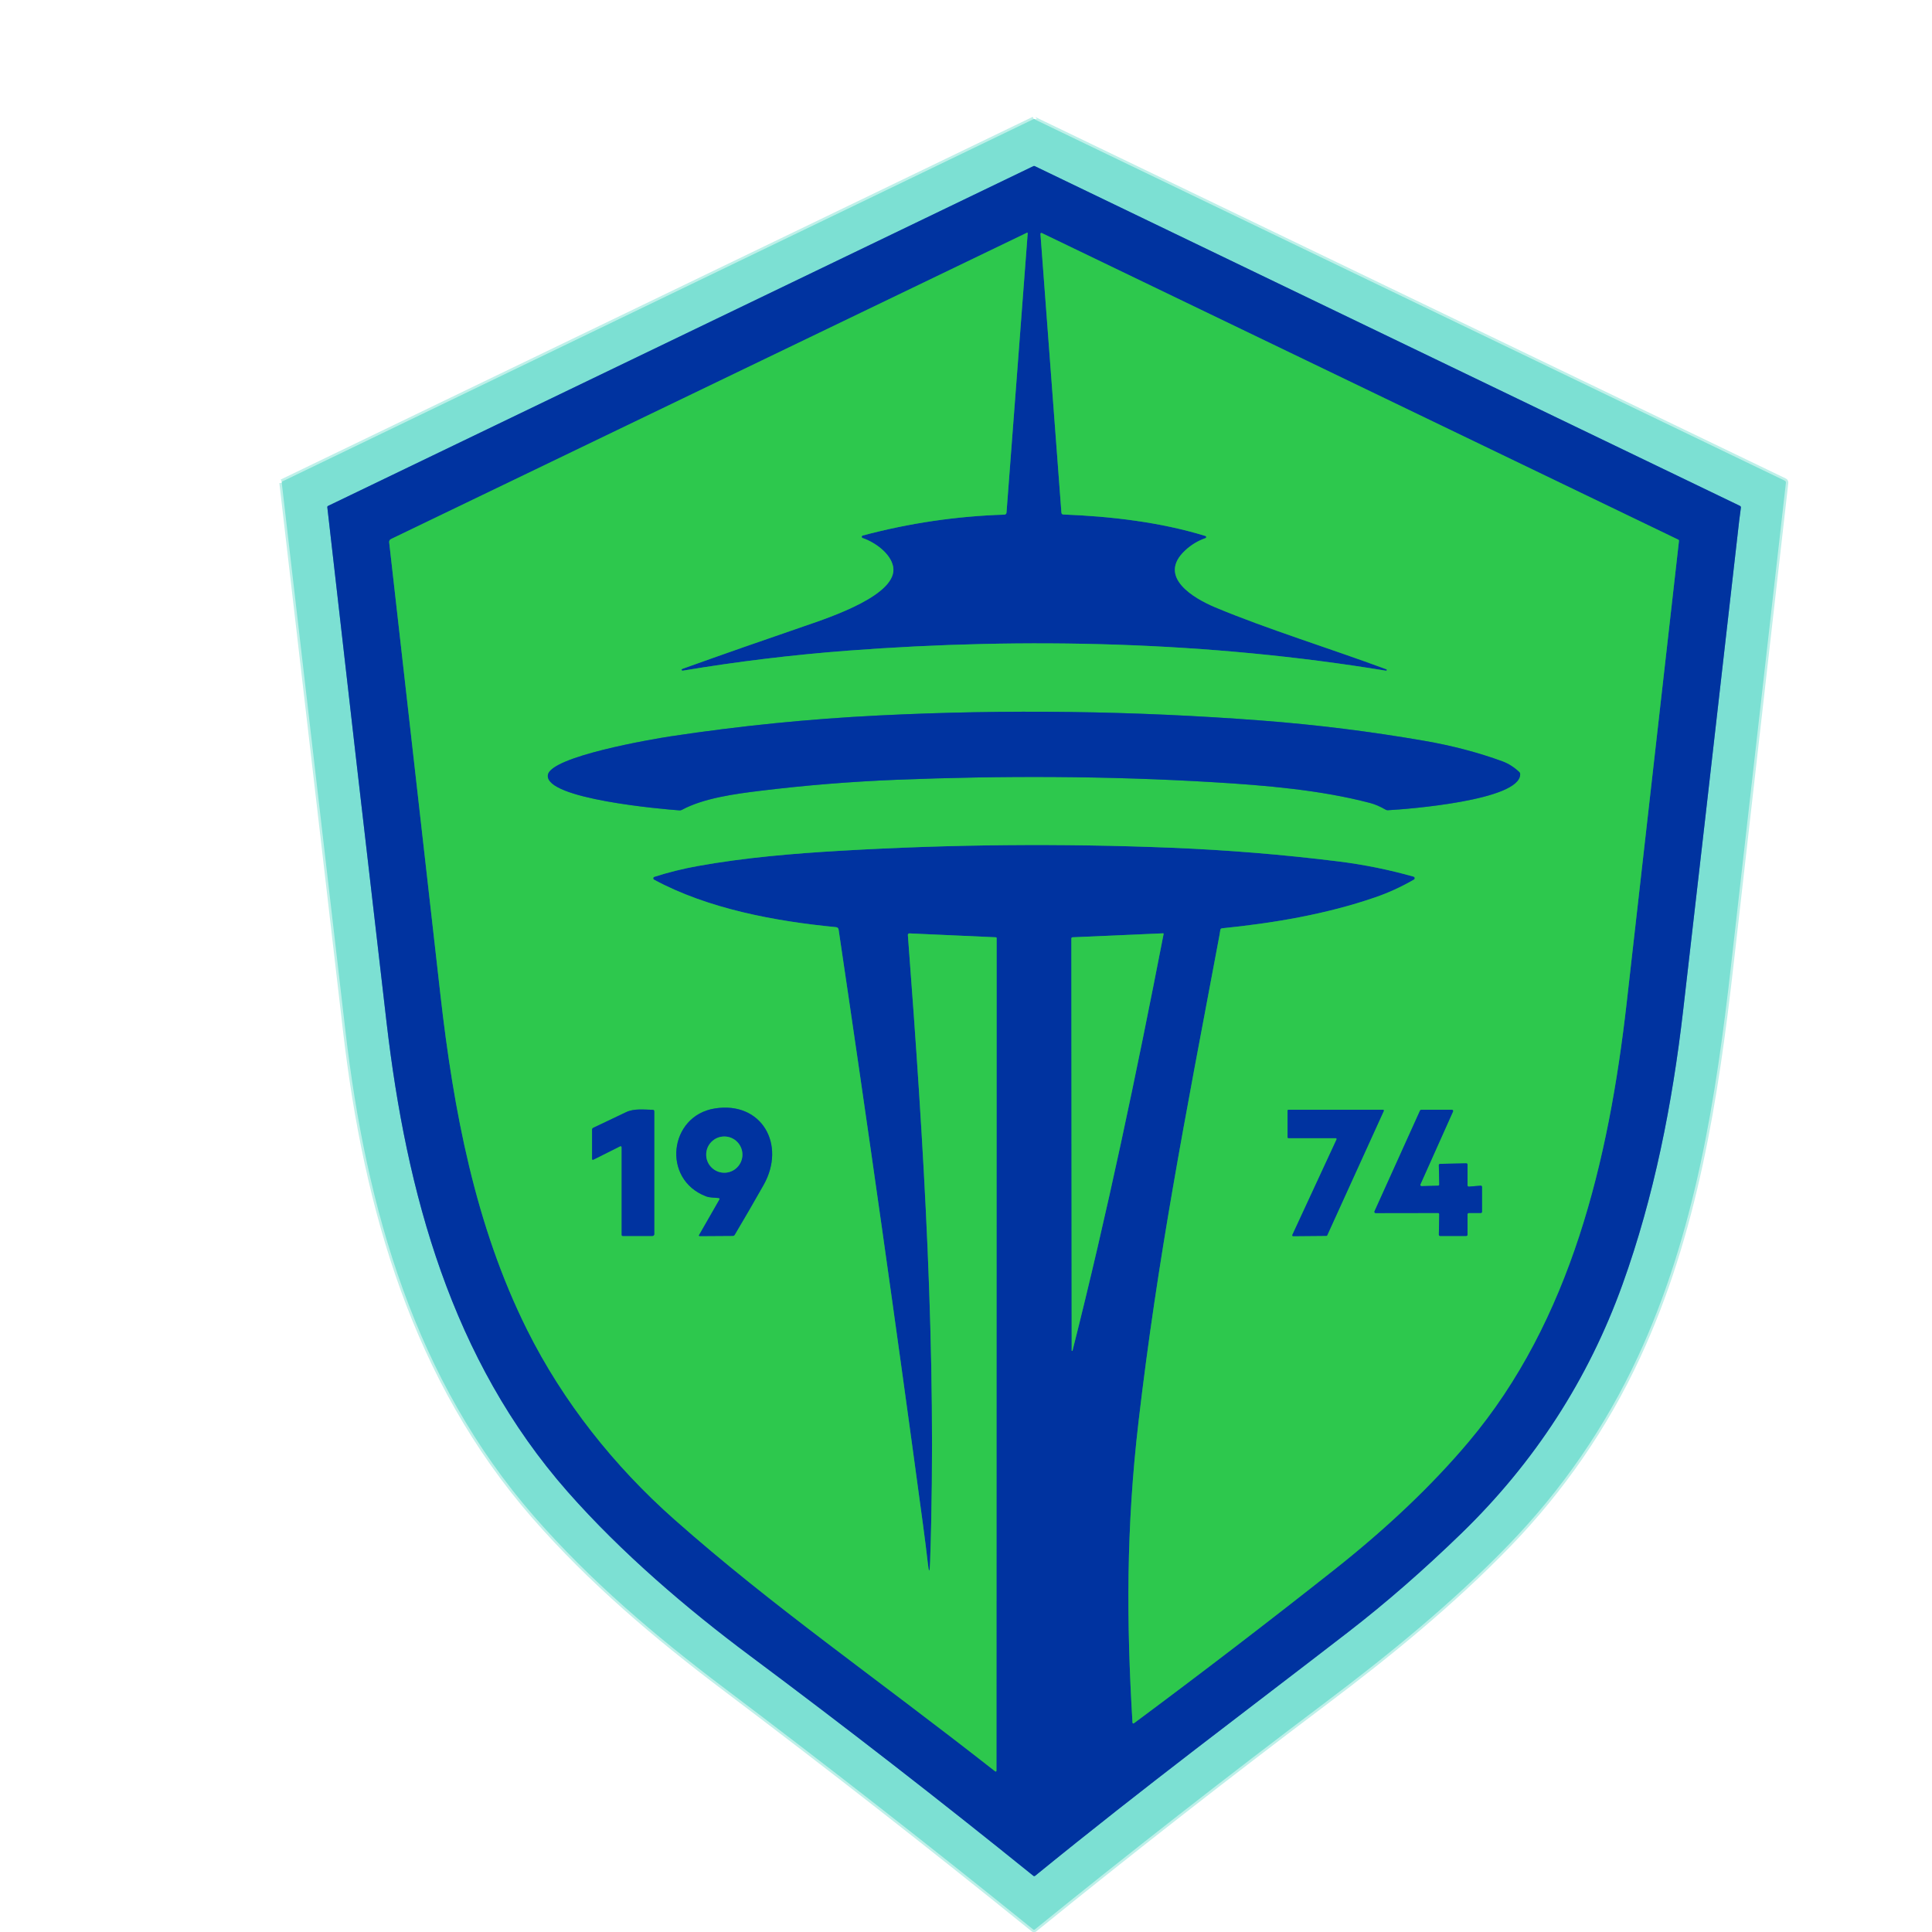 <?xml version="1.0" encoding="utf-8"?>
<!-- Generator: Adobe Illustrator 27.8.0, SVG Export Plug-In . SVG Version: 6.00 Build 0)  -->
<svg width="450" height="450" version="1.0" id="katman_1" xmlns="http://www.w3.org/2000/svg" xmlns:xlink="http://www.w3.org/1999/xlink" x="0px" y="0px"
	viewBox="115 0 800 800" style="enable-background:new 0 0 400 400;" xml:space="preserve">
<style type="text/css">
	.st0{fill:none;stroke:#BEF0E9;stroke-width:2;}
	.st1{fill:none;stroke:#3E8ABA;stroke-width:2;}
	.st2{fill:none;stroke:#177E77;stroke-width:2;}
	.st3{fill:#7CE0D3;}
	.st4{fill:#0033A0;}
	.st5{fill:#2DC84D;}
</style>
<g>
	<path vector-effect="non-scaling-stroke" class="st0" d="M543.07,49.28l-311.4,150.19"/>
	<path vector-effect="non-scaling-stroke" class="st0" d="M543.48,49.28c0,0.03,0,0.06,0,0.09c0,0.06,0,0.09,0.01,0.09L853.96,199
		c0.41,0.19,0.59,0.52,0.54,0.97c-7.61,66.79-15.16,133.23-22.65,199.33c-6.3,55.62-14.98,111.68-38.72,162.68
		c-13.43,28.87-31.29,54.81-53.57,77.81c-23.31,24.05-49.31,45.24-76.03,65.36c-40.59,30.57-80.61,61.84-120.04,93.81
		c-0.19,0.16-0.47,0.16-0.66,0c-42.28-34.21-84.91-67.52-127.88-99.93c-28.32-21.36-55.48-44.38-78.84-71.17
		c-49.23-56.48-69.5-127.32-78.06-200.85c-8.81-75.67-17.61-151.36-26.38-227.07"/>
	<path vector-effect="non-scaling-stroke" class="st1" d="M720.23,634.84c30.25-29.37,52.44-63.67,66.58-102.9
		c13.16-36.51,20.68-75.08,25.1-113.16c4.41-38.05,12.17-105.8,23.26-203.25c0.19-1.69,0.42-3.45,0.69-5.28
		c0.05-0.37-0.09-0.64-0.43-0.8L543.44,68.78c-0.16-0.08-0.34-0.08-0.5,0l-292.08,140.7c-0.24,0.12-0.35,0.31-0.32,0.58
		c8.07,71.03,16.24,142.11,24.52,213.24c8.23,70.71,26.93,139.76,74.98,194.38c22.34,25.38,49.7,48.69,75.4,67.85
		c39.73,29.63,78.86,60.02,117.41,91.17c0.27,0.22,0.54,0.22,0.81,0c46.86-38.15,86.34-67.46,129.7-100.98
		C688.96,663.66,704.58,650.03,720.23,634.84"/>
	<path vector-effect="non-scaling-stroke" class="st2" d="M499.13,646.79c-0.43-3.95-1.09-9.21-1.98-15.76
		c-11.04-81.74-22.67-163.76-34.89-246.05c-0.09-0.65-0.47-1.01-1.12-1.07c-24.97-2.41-52.9-7.54-75.32-19.66
		c-0.31-0.17-0.42-0.56-0.25-0.87c0.08-0.14,0.21-0.25,0.36-0.3c5.75-1.85,11.72-3.34,17.91-4.46c19.59-3.53,39.72-5.21,59.58-6.36
		c45.57-2.65,91.15-3.06,136.76-1.22c23.01,0.93,45.95,2.8,68.81,5.63c10.71,1.33,21.16,3.44,31.35,6.33
		c0.35,0.1,0.56,0.48,0.45,0.83c-0.05,0.16-0.16,0.3-0.3,0.39c-5.25,3.03-10.59,5.47-16.02,7.34c-20.41,7.03-42,10.66-63.44,12.83
		c-0.42,0.04-0.66,0.27-0.72,0.7c-0.07,0.56-0.19,1.29-0.36,2.2c-14.8,78.64-25.56,133.62-33.49,201.24
		c-5.18,44.23-5.03,82.91-2.52,124.76c0.01,0.2,0.18,0.36,0.39,0.35c0.07,0,0.14-0.03,0.2-0.07c27.82-20.67,55.41-41.81,82.77-63.43
		c22.13-17.49,40.75-35.21,55.85-53.14c42.24-50.17,57.99-116.24,65.45-181.98c7.21-63.51,14.42-127.2,21.63-191.06
		c0.02-0.2-0.08-0.4-0.27-0.49L546.39,96.5c-0.19-0.09-0.43-0.01-0.52,0.18c-0.03,0.06-0.04,0.13-0.04,0.2l8.68,115.38
		c0.04,0.5,0.31,0.76,0.82,0.78c19.48,0.76,40.08,3.12,58.82,8.9c0.25,0.08,0.38,0.35,0.3,0.59c-0.05,0.14-0.15,0.25-0.29,0.3
		c-3.09,1.07-5.88,2.75-8.37,5.05c-11.89,11.01,3.68,19.96,12.44,23.62c21.57,9.02,47.24,16.9,70.8,25.62
		c0.17,0.04,0.26,0.21,0.22,0.38c-0.04,0.17-0.21,0.26-0.38,0.22l0,0c-73.17-12.04-148.92-13.9-222.77-8.3
		c-23.02,1.75-45.83,4.51-68.43,8.3c-0.21,0.03-0.4-0.12-0.43-0.33c-0.02-0.17,0.07-0.34,0.24-0.4
		c16.94-6.07,33.83-11.98,50.67-17.75c10.69-3.66,38.9-13.05,36.68-24.62c-1.06-5.49-7.57-10.11-12.65-11.83
		c-0.28-0.1-0.43-0.4-0.33-0.69c0.06-0.17,0.2-0.3,0.37-0.35c19.22-5.13,38.78-8.02,58.69-8.65c0.45-0.01,0.82-0.36,0.86-0.82
		l8.78-115.7c0.01-0.12-0.08-0.23-0.2-0.23c-0.04,0-0.08,0.01-0.11,0.02L276.88,223.22c-0.5,0.24-0.79,0.77-0.73,1.33
		c7.05,62.53,14.13,125.04,21.24,187.54c5.4,47.53,14.36,95.44,35.91,138.63c14.87,29.77,36.05,56.42,60.96,78.47
		c40.89,36.2,82.02,64.43,132.68,104.18c0.45,0.35,0.67,0.24,0.67-0.33l0.08-344.58c0-0.19-0.15-0.34-0.34-0.35l-35.77-1.61
		c-0.35-0.01-0.64,0.26-0.65,0.6c0,0.02,0,0.05,0,0.07c6.55,86.26,12.13,173.43,9.21,259.58
		C499.98,651.51,499.64,651.52,499.13,646.79"/>
	<path vector-effect="non-scaling-stroke" class="st2" d="M558.63,388.6l0.13,170.63c0.01,0.1,0.1,0.17,0.2,0.16
		c0.07-0.01,0.13-0.05,0.15-0.12c14.42-57,26.49-114.81,37.72-172.56c0.02-0.11-0.05-0.21-0.16-0.24c-0.02,0-0.04,0-0.05,0
		l-37.52,1.64C558.83,388.12,558.63,388.33,558.63,388.6"/>
	<path vector-effect="non-scaling-stroke" class="st2" d="M486.11,322.89c43.7-1.74,87.57-1.62,131.24,1
		c21.53,1.29,44.41,3.19,65.07,8.63c1.97,0.52,4.09,1.44,6.35,2.75c0.29,0.17,0.6,0.24,0.93,0.22c7.92-0.4,54.95-4.06,54.77-14.94
		c0-0.33-0.14-0.65-0.38-0.88c-2.17-2.03-4.49-3.5-6.96-4.41c-10.06-3.68-20.88-6.52-32.46-8.52c-22.22-3.85-44.57-6.64-67.06-8.36
		c-52.87-4.04-105.79-4.75-158.76-2.12c-28.9,1.43-57.65,4.32-86.25,8.65c-7.2,1.09-49.69,8.3-50.74,16.02
		c-1.35,9.94,47.72,14.15,54.53,14.63c0.33,0.02,0.64-0.05,0.93-0.2c8.97-4.87,22.04-6.62,32.1-7.86
		C448.24,325.18,467.14,323.65,486.11,322.89"/>
	<path vector-effect="non-scaling-stroke" class="st2" d="M412.87,496.76l-8.42,14.69c-0.07,0.12-0.03,0.28,0.1,0.36
		c0.04,0.02,0.09,0.04,0.13,0.03l13.79-0.09c0.33,0,0.57-0.14,0.74-0.42c4.05-6.82,8.03-13.68,11.94-20.59
		c9.5-16.77-0.76-34.86-20.21-31.74c-18.89,3.03-22.04,29.33-3.59,36.38c1.57,0.6,3.44,0.49,5.18,0.7
		C412.99,496.13,413.1,496.36,412.87,496.76"/>
	<path vector-effect="non-scaling-stroke" class="st2" d="M371.78,474.65c0.22-0.11,0.48-0.02,0.59,0.2
		c0.03,0.06,0.05,0.13,0.05,0.2v36.23c0,0.33,0.17,0.5,0.5,0.5h12.25c0.41,0,0.75-0.34,0.75-0.75v-50.8c0-0.45-0.22-0.67-0.67-0.68
		c-3.64-0.06-7.65-0.63-11.03,0.99c-4.49,2.15-9,4.29-13.53,6.44c-0.35,0.17-0.52,0.44-0.52,0.82v11.96c0,0.47,0.21,0.6,0.64,0.39
		L371.78,474.65"/>
	<path vector-effect="non-scaling-stroke" class="st2" d="M648.17,470.92c0,0.2,0.16,0.36,0.36,0.36h19.61
		c0.2,0,0.36,0.17,0.35,0.37c0,0.05-0.01,0.1-0.03,0.14l-18.32,39.55c-0.09,0.18-0.02,0.39,0.16,0.48c0.05,0.03,0.11,0.04,0.17,0.04
		l13.76-0.12c0.14,0,0.27-0.08,0.33-0.21l23.42-51.49c0.08-0.18,0-0.39-0.18-0.48c-0.05-0.02-0.1-0.03-0.15-0.03h-39.12
		c-0.2,0-0.36,0.16-0.36,0.36V470.92"/>
	<path vector-effect="non-scaling-stroke" class="st2" d="M710.44,502.27c0.29,0,0.52,0.23,0.52,0.52c0,0,0,0.01,0,0.01l-0.16,8.45
		c-0.01,0.29,0.22,0.52,0.51,0.53c0,0,0.01,0,0.01,0h10.83c0.29,0,0.52-0.23,0.52-0.52v-8.46c0-0.29,0.23-0.52,0.52-0.52h4.96
		c0.29,0,0.52-0.23,0.52-0.52v-10.28c0-0.29-0.23-0.52-0.52-0.52c-0.01,0-0.03,0-0.04,0l-4.88,0.4c-0.29,0.02-0.54-0.19-0.56-0.48
		c0-0.01,0-0.03,0-0.04v-8.61c0-0.29-0.23-0.52-0.52-0.52c0,0-0.01,0-0.01,0l-10.84,0.23c-0.29,0.01-0.52,0.24-0.51,0.53
		c0,0,0,0,0,0l0.18,7.97c0.01,0.29-0.22,0.52-0.51,0.53c0,0,0,0,0,0l-6.81,0.19c-0.29,0.01-0.53-0.22-0.53-0.51
		c0-0.08,0.01-0.15,0.04-0.22l13.5-30.17c0.12-0.26,0-0.57-0.27-0.69c-0.06-0.03-0.13-0.04-0.2-0.04H703.5
		c-0.21,0-0.4,0.12-0.48,0.31l-18.86,41.73c-0.12,0.26-0.01,0.57,0.25,0.69c0.07,0.03,0.15,0.05,0.23,0.05L710.44,502.27"/>
	<path vector-effect="non-scaling-stroke" class="st2" d="M422.42,478.1c0-4.14-3.36-7.5-7.5-7.5c-4.14,0-7.5,3.36-7.5,7.5
		s3.36,7.5,7.5,7.5C419.06,485.6,422.42,482.24,422.42,478.1"/>
</g>
<path class="st3" d="M543.07,49.28h0.41c0,0.03,0,0.06,0,0.09c0,0.06,0,0.09,0.01,0.09L853.96,199c0.41,0.19,0.59,0.52,0.54,0.97
	c-7.61,66.79-15.16,133.23-22.65,199.33c-6.3,55.62-14.98,111.68-38.72,162.68c-13.43,28.87-31.29,54.81-53.57,77.81
	c-23.31,24.05-49.31,45.24-76.03,65.36c-40.59,30.57-80.61,61.84-120.04,93.81c-0.19,0.16-0.47,0.16-0.66,0
	c-42.28-34.21-84.91-67.52-127.88-99.93c-28.32-21.36-55.48-44.38-78.84-71.17c-49.23-56.48-69.5-127.32-78.06-200.85
	c-8.81-75.67-17.61-151.36-26.38-227.07v-0.47L543.07,49.28z M720.23,634.84c30.25-29.37,52.44-63.67,66.58-102.9
	c13.16-36.51,20.68-75.08,25.1-113.16c4.41-38.05,12.17-105.8,23.26-203.25c0.19-1.69,0.42-3.45,0.69-5.28
	c0.05-0.37-0.09-0.64-0.43-0.8L543.44,68.78c-0.16-0.08-0.34-0.08-0.5,0l-292.08,140.7c-0.24,0.12-0.35,0.31-0.32,0.58
	c8.07,71.03,16.24,142.11,24.52,213.24c8.23,70.71,26.93,139.76,74.98,194.38c22.34,25.38,49.7,48.69,75.4,67.85
	c39.73,29.63,78.86,60.02,117.41,91.17c0.27,0.22,0.54,0.22,0.81,0c46.86-38.15,86.34-67.46,129.7-100.98
	C688.96,663.66,704.58,650.03,720.23,634.84z"/>
<path class="st4" d="M720.23,634.84c-15.65,15.19-31.27,28.82-46.87,40.88c-43.36,33.52-82.84,62.83-129.7,100.98
	c-0.27,0.22-0.54,0.22-0.81,0c-38.55-31.15-77.68-61.54-117.41-91.17c-25.7-19.16-53.06-42.47-75.4-67.85
	c-48.05-54.62-66.75-123.67-74.98-194.38c-8.28-71.13-16.45-142.21-24.52-213.24c-0.03-0.27,0.08-0.46,0.32-0.58l292.08-140.7
	c0.16-0.08,0.34-0.08,0.5,0l291.99,140.67c0.34,0.16,0.48,0.43,0.43,0.8c-0.27,1.83-0.5,3.59-0.69,5.28
	c-11.09,97.45-18.85,165.2-23.26,203.25c-4.42,38.08-11.94,76.65-25.1,113.16C772.67,571.17,750.47,605.47,720.23,634.84z
	 M499.13,646.79c-0.43-3.95-1.09-9.21-1.98-15.76c-11.04-81.74-22.67-163.76-34.89-246.05c-0.09-0.65-0.47-1.01-1.12-1.07
	c-24.97-2.41-52.9-7.54-75.32-19.66c-0.31-0.17-0.42-0.56-0.25-0.87c0.08-0.14,0.21-0.25,0.36-0.3c5.75-1.85,11.72-3.34,17.91-4.46
	c19.59-3.53,39.72-5.21,59.58-6.36c45.57-2.65,91.15-3.06,136.76-1.22c23.01,0.93,45.95,2.8,68.81,5.63
	c10.71,1.33,21.16,3.44,31.35,6.33c0.35,0.1,0.56,0.48,0.45,0.83c-0.05,0.16-0.16,0.3-0.3,0.39c-5.25,3.03-10.59,5.47-16.02,7.34
	c-20.41,7.03-42,10.66-63.44,12.83c-0.42,0.04-0.66,0.27-0.72,0.7c-0.07,0.56-0.19,1.29-0.36,2.2
	c-14.8,78.64-25.56,133.62-33.49,201.24c-5.18,44.23-5.03,82.91-2.52,124.76c0.01,0.2,0.18,0.36,0.39,0.35
	c0.07,0,0.14-0.03,0.2-0.07c27.82-20.67,55.41-41.81,82.77-63.43c22.13-17.49,40.75-35.21,55.85-53.14
	c42.24-50.17,57.99-116.24,65.45-181.98c7.21-63.51,14.42-127.2,21.63-191.06c0.02-0.2-0.08-0.4-0.27-0.49L546.39,96.5
	c-0.19-0.09-0.43-0.01-0.52,0.18c-0.03,0.06-0.04,0.13-0.04,0.2l8.68,115.38c0.04,0.5,0.31,0.76,0.82,0.78
	c19.48,0.76,40.08,3.12,58.82,8.9c0.25,0.08,0.38,0.35,0.3,0.59c-0.05,0.14-0.15,0.25-0.29,0.3c-3.09,1.07-5.88,2.75-8.37,5.05
	c-11.89,11.01,3.68,19.96,12.44,23.62c21.57,9.02,47.24,16.9,70.8,25.62c0.17,0.04,0.26,0.21,0.22,0.38
	c-0.04,0.17-0.21,0.26-0.38,0.22l0,0c-73.17-12.04-148.92-13.9-222.77-8.3c-23.02,1.75-45.83,4.51-68.43,8.3
	c-0.21,0.03-0.4-0.12-0.43-0.33c-0.02-0.17,0.07-0.34,0.24-0.4c16.94-6.07,33.83-11.98,50.67-17.75
	c10.69-3.66,38.9-13.05,36.68-24.62c-1.06-5.49-7.57-10.11-12.65-11.83c-0.28-0.1-0.43-0.4-0.33-0.69c0.06-0.17,0.2-0.3,0.37-0.35
	c19.22-5.13,38.78-8.02,58.69-8.65c0.45-0.01,0.82-0.36,0.86-0.82l8.78-115.7c0.01-0.12-0.08-0.23-0.2-0.23
	c-0.04,0-0.08,0.01-0.11,0.02L276.88,223.22c-0.5,0.24-0.79,0.77-0.73,1.33c7.05,62.53,14.13,125.04,21.24,187.54
	c5.4,47.53,14.36,95.44,35.91,138.63c14.87,29.77,36.05,56.42,60.96,78.47c40.89,36.2,82.02,64.43,132.68,104.18
	c0.45,0.35,0.67,0.24,0.67-0.33l0.08-344.58c0-0.19-0.15-0.34-0.34-0.35l-35.77-1.61c-0.35-0.01-0.64,0.26-0.65,0.6
	c0,0.02,0,0.05,0,0.07c6.55,86.26,12.13,173.43,9.21,259.58C499.98,651.51,499.64,651.52,499.13,646.79z M558.63,388.6l0.13,170.63
	c0.01,0.1,0.1,0.17,0.2,0.16c0.07-0.01,0.13-0.05,0.15-0.12c14.42-57,26.49-114.81,37.72-172.56c0.02-0.11-0.05-0.21-0.16-0.24
	c-0.02,0-0.04,0-0.05,0l-37.52,1.64C558.83,388.12,558.63,388.33,558.63,388.6z"/>
<path class="st5" d="M499.13,646.79c0.51,4.73,0.85,4.72,1.01-0.04c2.92-86.15-2.66-173.32-9.21-259.58
	c-0.03-0.34,0.23-0.64,0.58-0.67c0.02,0,0.05,0,0.07,0l35.77,1.61c0.19,0.01,0.34,0.16,0.34,0.35l-0.08,344.58
	c0,0.57-0.22,0.68-0.67,0.33c-50.66-39.75-91.79-67.98-132.68-104.18c-24.91-22.05-46.09-48.7-60.96-78.47
	c-21.55-43.19-30.51-91.1-35.91-138.63c-7.11-62.5-14.19-125.01-21.24-187.54c-0.06-0.56,0.23-1.09,0.73-1.33L540.24,96.37
	c0.1-0.06,0.23-0.01,0.29,0.09c0.02,0.04,0.03,0.08,0.02,0.12l-8.78,115.7c-0.04,0.46-0.41,0.81-0.86,0.82
	c-19.91,0.63-39.47,3.52-58.69,8.65c-0.29,0.08-0.46,0.39-0.38,0.67c0.05,0.17,0.18,0.31,0.34,0.37
	c5.08,1.72,11.59,6.34,12.65,11.83c2.22,11.57-25.99,20.96-36.68,24.62c-16.84,5.77-33.73,11.68-50.67,17.75
	c-0.2,0.08-0.29,0.3-0.21,0.49c0.06,0.16,0.23,0.26,0.4,0.24c22.6-3.79,45.41-6.55,68.43-8.3c73.85-5.6,149.6-3.74,222.77,8.3
	c0.17,0.04,0.34-0.05,0.38-0.22c0.04-0.17-0.05-0.34-0.22-0.38l0,0c-23.56-8.72-49.23-16.6-70.8-25.62
	c-8.76-3.66-24.33-12.61-12.44-23.62c2.49-2.3,5.28-3.98,8.37-5.05c0.24-0.09,0.37-0.35,0.29-0.6c-0.05-0.14-0.16-0.25-0.3-0.29
	c-18.74-5.78-39.34-8.14-58.82-8.9c-0.51-0.02-0.78-0.28-0.82-0.78l-8.68-115.38c-0.02-0.21,0.14-0.4,0.36-0.42
	c0.07-0.01,0.14,0.01,0.2,0.04l263.57,126.97c0.19,0.09,0.29,0.29,0.27,0.49c-7.21,63.86-14.42,127.55-21.63,191.06
	c-7.46,65.74-23.21,131.81-65.45,181.98c-15.1,17.93-33.72,35.65-55.85,53.14c-27.36,21.62-54.95,42.76-82.77,63.43
	c-0.16,0.12-0.4,0.09-0.52-0.08c-0.04-0.06-0.07-0.13-0.07-0.2c-2.51-41.85-2.66-80.53,2.52-124.76
	c7.93-67.62,18.69-122.6,33.49-201.24c0.17-0.91,0.29-1.64,0.36-2.2c0.06-0.43,0.3-0.66,0.72-0.7c21.44-2.17,43.03-5.8,63.44-12.83
	c5.43-1.87,10.77-4.31,16.02-7.34c0.32-0.19,0.43-0.6,0.24-0.92c-0.09-0.15-0.22-0.25-0.39-0.3c-10.19-2.89-20.64-5-31.35-6.33
	c-22.86-2.83-45.8-4.7-68.81-5.63c-45.61-1.84-91.19-1.43-136.76,1.22c-19.86,1.15-39.99,2.83-59.58,6.36
	c-6.19,1.12-12.16,2.61-17.91,4.46c-0.34,0.11-0.52,0.47-0.41,0.81c0.05,0.16,0.16,0.29,0.3,0.36
	c22.42,12.12,50.35,17.25,75.32,19.66c0.65,0.06,1.03,0.42,1.12,1.07c12.22,82.29,23.85,164.31,34.89,246.05
	C498.03,637.58,498.69,642.83,499.13,646.79z M486.11,322.89c43.7-1.74,87.57-1.62,131.24,1c21.53,1.29,44.41,3.19,65.07,8.63
	c1.97,0.52,4.09,1.44,6.35,2.75c0.29,0.17,0.6,0.24,0.93,0.22c7.92-0.4,54.95-4.06,54.77-14.94c0-0.33-0.14-0.65-0.38-0.88
	c-2.17-2.03-4.49-3.5-6.96-4.41c-10.06-3.68-20.88-6.52-32.46-8.52c-22.22-3.85-44.57-6.64-67.06-8.36
	c-52.87-4.04-105.79-4.75-158.76-2.12c-28.9,1.43-57.65,4.32-86.25,8.65c-7.2,1.09-49.69,8.3-50.74,16.02
	c-1.35,9.94,47.72,14.15,54.53,14.63c0.33,0.02,0.64-0.05,0.93-0.2c8.97-4.87,22.04-6.62,32.1-7.86
	C448.24,325.18,467.14,323.65,486.11,322.89z M412.87,496.76l-8.42,14.69c-0.07,0.12-0.03,0.28,0.1,0.36
	c0.04,0.02,0.09,0.04,0.13,0.03l13.79-0.09c0.33,0,0.57-0.14,0.74-0.42c4.05-6.82,8.03-13.68,11.94-20.59
	c9.5-16.77-0.76-34.86-20.21-31.74c-18.89,3.03-22.04,29.33-3.59,36.38c1.57,0.6,3.44,0.49,5.18,0.7
	C412.99,496.13,413.1,496.36,412.87,496.76z M371.78,474.65c0.22-0.11,0.48-0.02,0.59,0.2c0.03,0.06,0.05,0.13,0.05,0.2v36.23
	c0,0.33,0.17,0.5,0.5,0.5h12.25c0.41,0,0.75-0.34,0.75-0.75v-50.8c0-0.45-0.22-0.67-0.67-0.68c-3.64-0.06-7.65-0.63-11.03,0.99
	c-4.49,2.15-9,4.29-13.53,6.44c-0.35,0.17-0.52,0.44-0.52,0.82v11.96c0,0.47,0.21,0.6,0.64,0.39L371.78,474.65z M648.17,470.92
	c0,0.2,0.16,0.36,0.36,0.36h19.61c0.2,0,0.36,0.17,0.35,0.37c0,0.05-0.01,0.1-0.03,0.14l-18.32,39.55
	c-0.09,0.18-0.02,0.39,0.16,0.48c0.05,0.03,0.11,0.04,0.17,0.04l13.76-0.12c0.14,0,0.27-0.08,0.33-0.21l23.42-51.49
	c0.08-0.18,0-0.39-0.18-0.48c-0.05-0.02-0.1-0.03-0.15-0.03h-39.12c-0.2,0-0.36,0.16-0.36,0.36V470.92z M710.44,502.27
	c0.29,0,0.52,0.23,0.52,0.52c0,0,0,0.01,0,0.01l-0.16,8.45c-0.01,0.29,0.22,0.52,0.51,0.53c0,0,0.01,0,0.01,0h10.83
	c0.29,0,0.52-0.23,0.52-0.52v-8.46c0-0.29,0.23-0.52,0.52-0.52h4.96c0.29,0,0.52-0.23,0.52-0.52v-10.28c0-0.29-0.23-0.52-0.52-0.52
	c-0.01,0-0.03,0-0.04,0l-4.88,0.4c-0.29,0.02-0.54-0.19-0.56-0.48c0-0.01,0-0.03,0-0.04v-8.61c0-0.29-0.23-0.52-0.52-0.52
	c0,0-0.01,0-0.01,0l-10.84,0.23c-0.29,0.01-0.52,0.24-0.51,0.53c0,0,0,0,0,0l0.18,7.97c0.01,0.29-0.22,0.52-0.51,0.53c0,0,0,0,0,0
	l-6.81,0.19c-0.29,0.01-0.53-0.22-0.53-0.51c0-0.08,0.01-0.15,0.04-0.22l13.5-30.17c0.12-0.26,0-0.57-0.27-0.69
	c-0.06-0.03-0.13-0.04-0.2-0.04H703.5c-0.21,0-0.4,0.12-0.48,0.31l-18.86,41.73c-0.12,0.26-0.01,0.57,0.25,0.69
	c0.07,0.03,0.15,0.05,0.23,0.05L710.44,502.27z"/>
<path class="st4" d="M617.35,323.89c-43.67-2.62-87.54-2.74-131.24-1c-18.97,0.76-37.86,2.3-56.69,4.61
	c-10.06,1.24-23.13,2.99-32.1,7.86c-0.29,0.15-0.6,0.22-0.93,0.2c-6.81-0.48-55.88-4.69-54.53-14.63
	c1.05-7.72,43.54-14.93,50.74-16.02c28.6-4.33,57.35-7.22,86.25-8.65c52.97-2.63,105.89-1.92,158.76,2.12
	c22.49,1.72,44.84,4.51,67.06,8.36c11.58,2,22.4,4.84,32.46,8.52c2.47,0.91,4.79,2.38,6.96,4.41c0.24,0.23,0.38,0.55,0.38,0.88
	c0.18,10.88-46.85,14.54-54.77,14.94c-0.33,0.02-0.64-0.05-0.93-0.22c-2.26-1.31-4.38-2.23-6.35-2.75
	C661.76,327.08,638.88,325.18,617.35,323.89z"/>
<path class="st5" d="M558.76,559.23l-0.13-170.63c0-0.26,0.21-0.48,0.47-0.49l37.52-1.64c0.11-0.01,0.21,0.08,0.21,0.19
	c0,0.02,0,0.04,0,0.05c-11.23,57.75-23.3,115.56-37.72,172.56c-0.03,0.09-0.13,0.15-0.23,0.11
	C558.81,559.36,558.76,559.3,558.76,559.23z"/>
<path class="st4" d="M412.53,496.08c-1.74-0.21-3.61-0.1-5.18-0.7c-18.45-7.05-15.3-33.35,3.59-36.38
	c19.45-3.12,29.71,14.97,20.21,31.74c-3.91,6.91-7.89,13.77-11.94,20.59c-0.17,0.28-0.41,0.42-0.74,0.42l-13.79,0.09
	c-0.14,0-0.26-0.11-0.26-0.26c0-0.05,0.01-0.09,0.03-0.13l8.42-14.69C413.1,496.36,412.99,496.13,412.53,496.08z M422.42,478.1
	c0-4.14-3.36-7.5-7.5-7.5c-4.14,0-7.5,3.36-7.5,7.5s3.36,7.5,7.5,7.5C419.06,485.6,422.42,482.24,422.42,478.1z"/>
<path class="st4" d="M371.78,474.65l-10.97,5.5c-0.43,0.21-0.64,0.08-0.64-0.39V467.8c0-0.38,0.17-0.65,0.52-0.82
	c4.53-2.15,9.04-4.29,13.53-6.44c3.38-1.62,7.39-1.05,11.03-0.99c0.45,0.01,0.67,0.23,0.67,0.68v50.8c0,0.41-0.34,0.75-0.75,0.75
	h-12.25c-0.33,0-0.5-0.17-0.5-0.5v-36.23c0-0.25-0.2-0.45-0.45-0.45C371.9,474.6,371.84,474.62,371.78,474.65z"/>
<path class="st4" d="M648.17,470.92v-11.03c0-0.2,0.16-0.36,0.36-0.36h39.12c0.2,0,0.36,0.16,0.36,0.36c0,0.05-0.01,0.1-0.03,0.15
	l-23.42,51.49c-0.06,0.13-0.19,0.21-0.33,0.21l-13.76,0.12c-0.2,0-0.36-0.15-0.37-0.35c0-0.06,0.01-0.12,0.04-0.17l18.32-39.55
	c0.08-0.18,0-0.39-0.18-0.48c-0.04-0.02-0.09-0.03-0.14-0.03h-19.61C648.33,471.28,648.17,471.11,648.17,470.92z"/>
<path class="st4" d="M710.44,502.27l-25.8,0.04c-0.29,0-0.52-0.22-0.53-0.51c0-0.08,0.02-0.16,0.05-0.23l18.86-41.73
	c0.08-0.19,0.27-0.31,0.48-0.31h12.69c0.29,0,0.52,0.24,0.51,0.53c0,0.07-0.02,0.14-0.04,0.2l-13.5,30.17
	c-0.12,0.26,0,0.57,0.27,0.69c0.07,0.03,0.15,0.05,0.22,0.04l6.81-0.19c0.29-0.01,0.52-0.24,0.51-0.53c0,0,0,0,0,0l-0.18-7.97
	c-0.01-0.29,0.22-0.52,0.51-0.53c0,0,0,0,0,0l10.84-0.23c0.29-0.01,0.52,0.22,0.53,0.51c0,0,0,0.01,0,0.01v8.61
	c0,0.29,0.23,0.52,0.52,0.52c0.01,0,0.03,0,0.04,0l4.88-0.4c0.29-0.02,0.54,0.19,0.56,0.48c0,0.01,0,0.03,0,0.04v10.28
	c0,0.29-0.23,0.52-0.52,0.52h-4.96c-0.29,0-0.52,0.23-0.52,0.52v8.46c0,0.29-0.23,0.52-0.52,0.52h-10.83
	c-0.29,0-0.52-0.23-0.52-0.52c0,0,0-0.01,0-0.01l0.16-8.45c0.01-0.29-0.22-0.52-0.51-0.53
	C710.44,502.27,710.44,502.27,710.44,502.27z"/>
<circle class="st5" cx="414.92" cy="478.1" r="7.5"/>
</svg>
